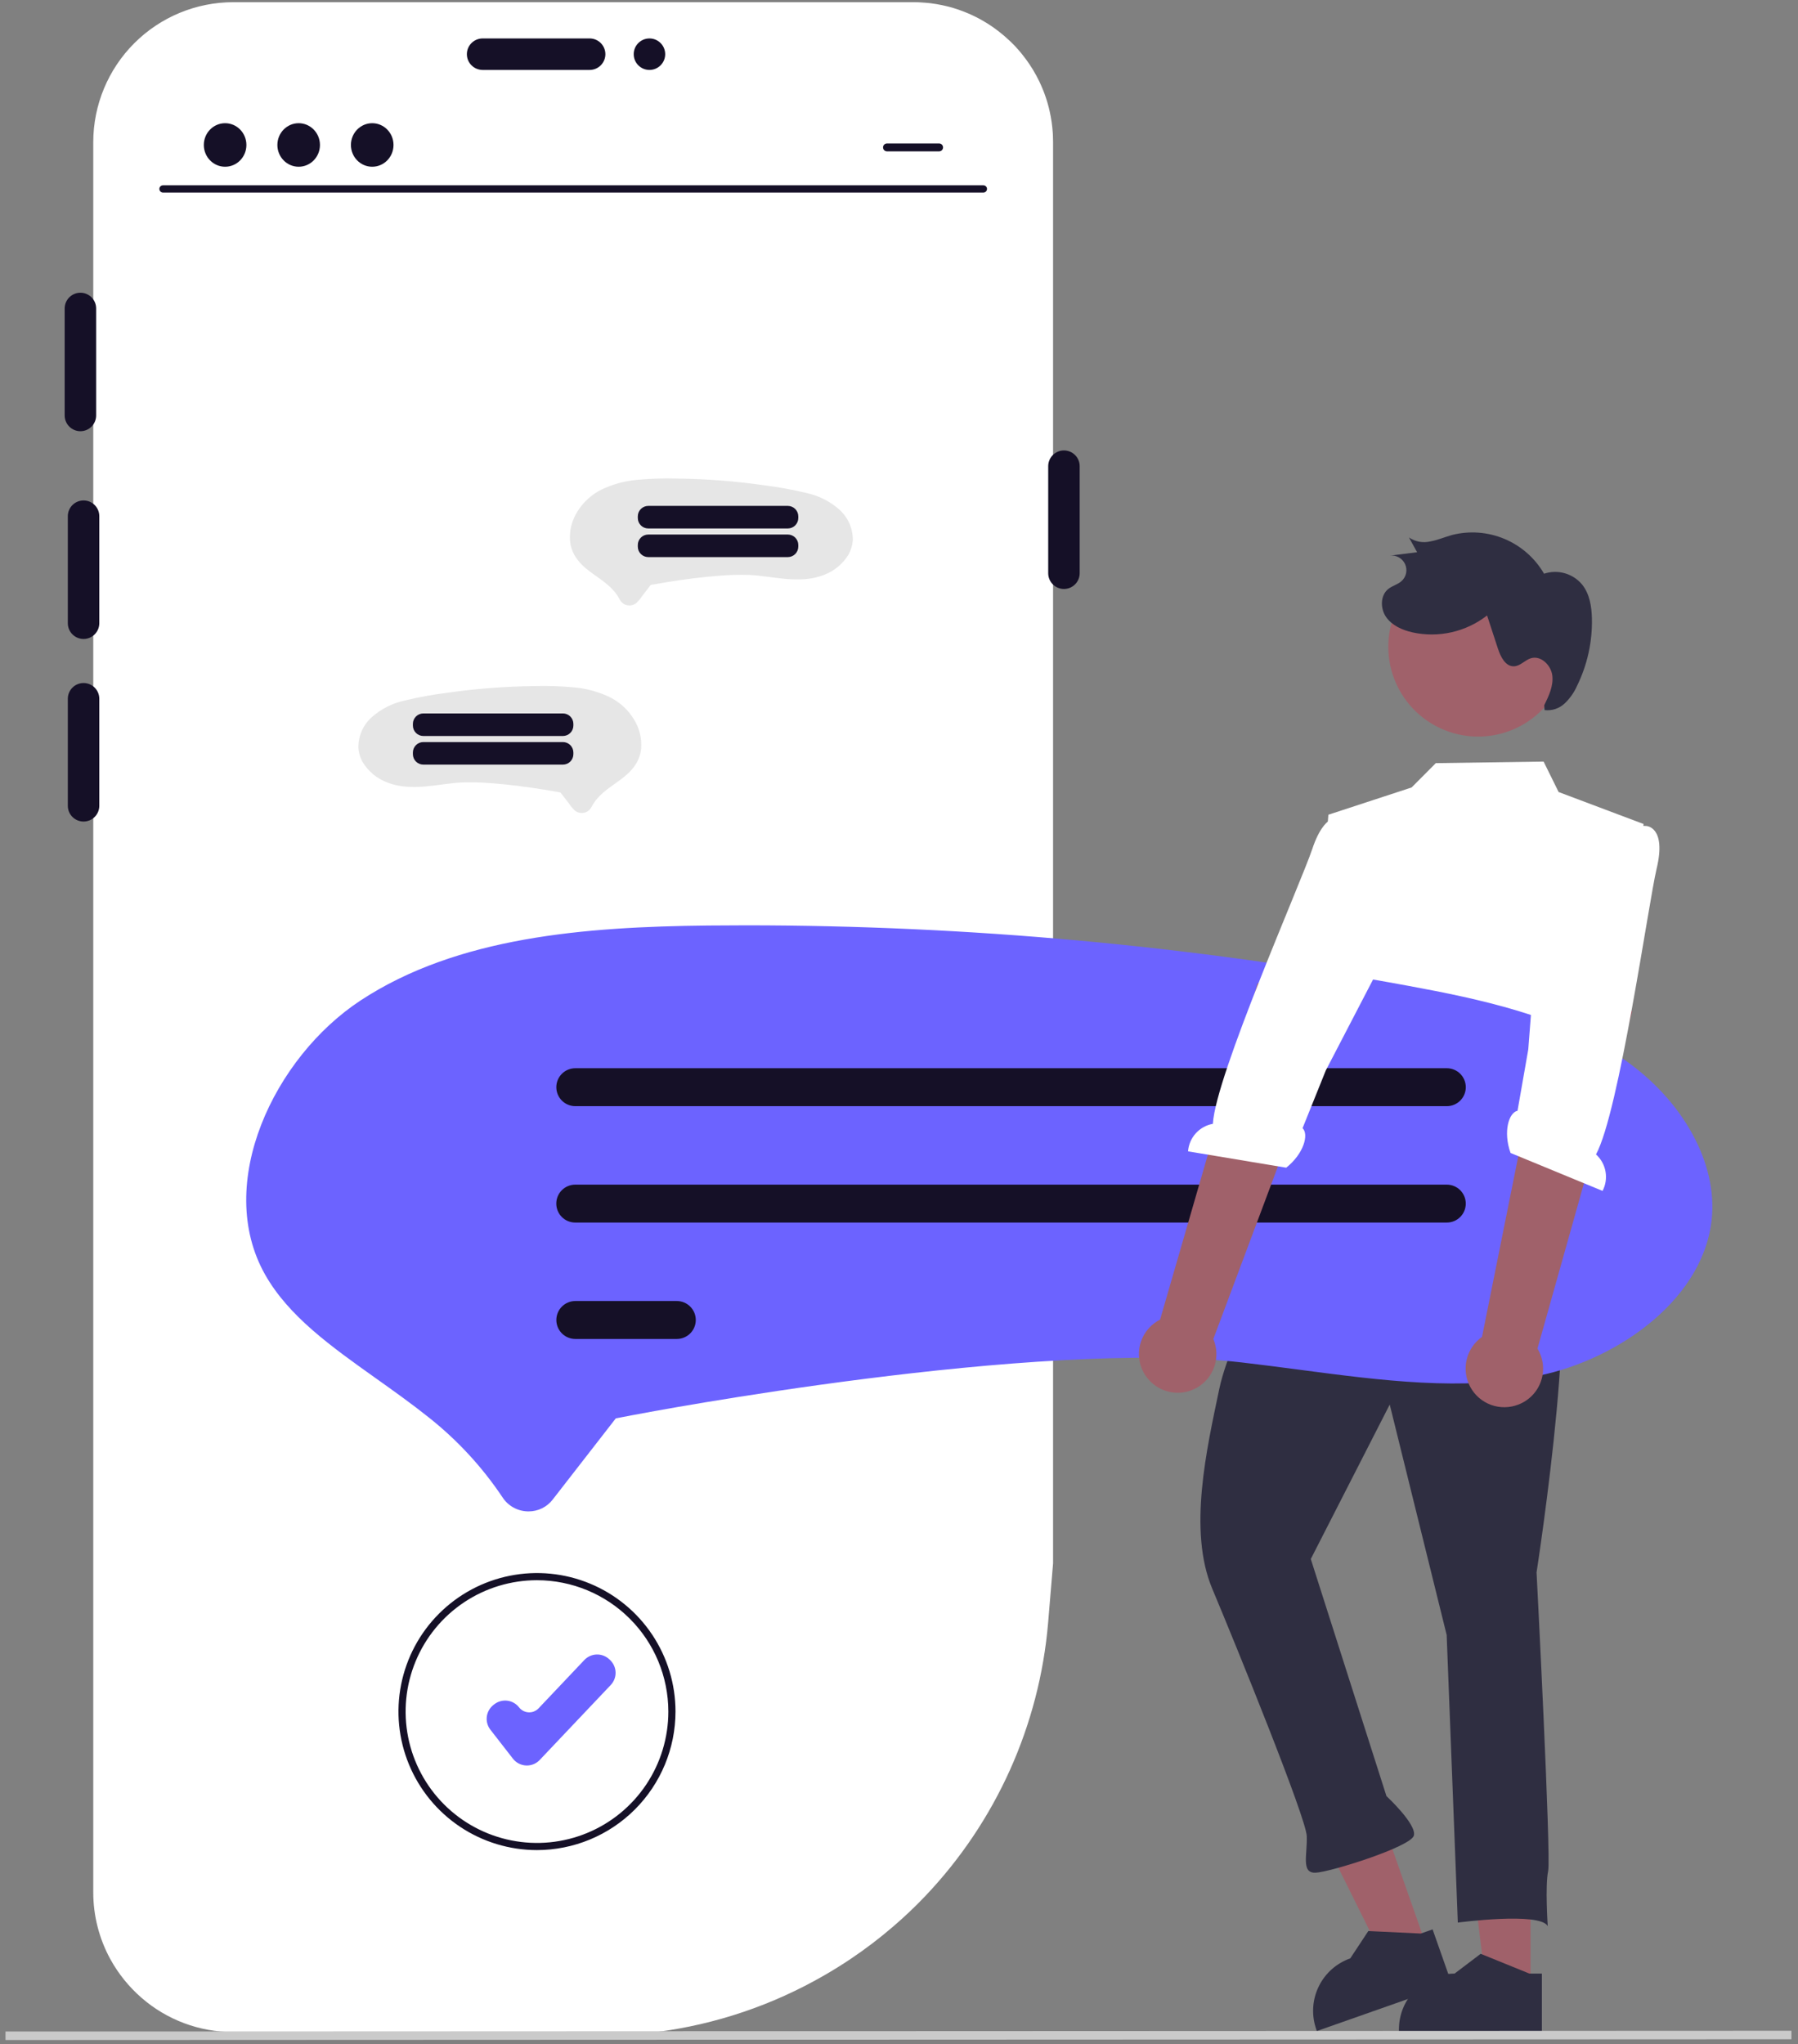 <svg width="263" height="299" viewBox="0 0 263 299" fill="none" xmlns="http://www.w3.org/2000/svg">
<rect x="0" y="0" width="263" height="299" fill="#808080" stroke="none"/>
<g clip-path="url(#clip0_101_1851)">
<path d="M154.036 20.779V228.677L153.314 237.334C152.048 252.36 145.682 266.502 135.273 277.414C133.798 278.958 132.254 280.42 130.642 281.799C128.657 283.511 126.57 285.1 124.393 286.557C123.147 287.394 121.87 288.185 120.572 288.933C113.024 293.292 104.686 296.112 96.042 297.228H34.095C29.166 297.233 24.402 295.449 20.687 292.209C18.848 290.608 17.306 288.695 16.133 286.557C14.495 283.557 13.638 280.193 13.642 276.775V20.779C13.649 15.355 15.807 10.155 19.642 6.32C23.477 2.485 28.677 0.327 34.101 0.32H133.583C133.818 0.32 134.049 0.326 134.284 0.331C134.436 0.336 134.588 0.341 134.74 0.357C134.944 0.362 135.148 0.378 135.347 0.399C135.603 0.415 135.854 0.441 136.106 0.472C136.336 0.503 136.566 0.535 136.796 0.572C136.844 0.577 136.885 0.587 136.933 0.592C137.226 0.64 137.519 0.692 137.807 0.755C138.094 0.812 138.387 0.88 138.67 0.954C138.874 1.006 139.084 1.063 139.288 1.121C139.293 1.121 139.303 1.126 139.309 1.126C139.91 1.304 140.507 1.508 141.093 1.744C141.276 1.812 141.46 1.89 141.638 1.969L141.716 2C141.863 2.063 142.004 2.126 142.145 2.194C142.569 2.388 142.988 2.602 143.401 2.827C144.081 3.202 144.74 3.615 145.374 4.062C145.579 4.204 145.777 4.356 145.971 4.507C146.133 4.628 146.296 4.753 146.453 4.889C146.466 4.896 146.478 4.905 146.489 4.916C146.51 4.931 146.531 4.952 146.552 4.968C146.693 5.078 146.829 5.193 146.96 5.308C147.217 5.528 147.468 5.758 147.714 5.994C147.782 6.056 147.85 6.119 147.918 6.187C147.986 6.25 148.049 6.318 148.117 6.386C148.185 6.449 148.248 6.517 148.311 6.58C148.348 6.612 148.383 6.647 148.415 6.685C148.604 6.883 148.787 7.088 148.965 7.292C149.19 7.548 149.41 7.81 149.614 8.077C149.792 8.296 149.959 8.516 150.121 8.741C150.273 8.945 150.415 9.15 150.556 9.359C150.594 9.411 150.629 9.465 150.66 9.521C150.807 9.736 150.943 9.956 151.079 10.175C151.419 10.73 151.728 11.306 152.011 11.887C152.115 12.107 152.215 12.321 152.309 12.541C152.43 12.808 152.539 13.075 152.644 13.342C152.686 13.441 152.723 13.546 152.759 13.645C152.817 13.797 152.869 13.949 152.921 14.101C152.979 14.268 153.037 14.441 153.089 14.608L153.215 15.017C153.288 15.263 153.351 15.503 153.413 15.749C153.45 15.896 153.487 16.042 153.518 16.194C153.764 17.263 153.923 18.35 153.994 19.444C154 19.58 154.01 19.711 154.015 19.847C154.031 20.156 154.036 20.465 154.036 20.779Z" fill="white"/>
<path d="M12.223 93.464C11.612 93.463 11.027 93.22 10.595 92.789C10.164 92.357 9.921 91.772 9.92 91.162V75.506C9.92 75.204 9.979 74.904 10.095 74.624C10.21 74.345 10.38 74.09 10.594 73.876C10.807 73.662 11.061 73.492 11.341 73.376C11.62 73.26 11.92 73.201 12.223 73.201C12.525 73.201 12.825 73.26 13.104 73.376C13.384 73.492 13.638 73.662 13.852 73.876C14.066 74.09 14.235 74.345 14.351 74.624C14.466 74.904 14.525 75.204 14.525 75.506V91.162C14.524 91.772 14.281 92.357 13.85 92.789C13.418 93.22 12.833 93.463 12.223 93.464Z" fill="#151027"/>
<path d="M11.762 63.074C11.152 63.073 10.567 62.831 10.135 62.399C9.703 61.967 9.461 61.382 9.46 60.772V45.117C9.461 44.507 9.704 43.922 10.136 43.491C10.567 43.06 11.152 42.818 11.762 42.818C12.372 42.818 12.957 43.06 13.389 43.491C13.821 43.922 14.063 44.507 14.064 45.117V60.772C14.064 61.382 13.821 61.967 13.389 62.399C12.958 62.831 12.373 63.073 11.762 63.074Z" fill="#151027"/>
<path d="M68.291 7.926C68.292 7.316 68.535 6.731 68.967 6.299C69.398 5.868 69.983 5.625 70.594 5.624H86.249C86.859 5.624 87.445 5.867 87.877 6.298C88.309 6.73 88.551 7.316 88.551 7.926C88.551 8.537 88.309 9.122 87.877 9.554C87.445 9.986 86.859 10.229 86.249 10.229H70.594C69.983 10.228 69.398 9.985 68.967 9.553C68.535 9.122 68.292 8.537 68.291 7.926Z" fill="#151027"/>
<path d="M12.223 120.17C11.612 120.169 11.027 119.926 10.595 119.495C10.164 119.063 9.921 118.478 9.92 117.868V102.212C9.92 101.91 9.979 101.61 10.095 101.33C10.21 101.051 10.38 100.796 10.594 100.582C10.807 100.368 11.061 100.198 11.341 100.082C11.62 99.966 11.92 99.907 12.223 99.907C12.525 99.907 12.825 99.966 13.104 100.082C13.384 100.198 13.638 100.368 13.852 100.582C14.066 100.796 14.235 101.051 14.351 101.33C14.466 101.61 14.525 101.91 14.525 102.212V117.868C14.524 118.478 14.281 119.063 13.85 119.495C13.418 119.926 12.833 120.169 12.223 120.17Z" fill="#151027"/>
<path d="M155.626 86.15C155.016 86.15 154.431 85.907 153.999 85.475C153.568 85.044 153.325 84.459 153.324 83.848V68.193C153.324 67.89 153.383 67.591 153.498 67.311C153.614 67.031 153.783 66.777 153.997 66.563C154.211 66.349 154.465 66.179 154.745 66.063C155.024 65.947 155.324 65.887 155.626 65.887C155.929 65.887 156.229 65.947 156.508 66.063C156.788 66.179 157.042 66.349 157.256 66.563C157.469 66.777 157.639 67.031 157.754 67.311C157.87 67.591 157.929 67.89 157.929 68.193V83.848C157.928 84.459 157.685 85.044 157.254 85.475C156.822 85.907 156.237 86.15 155.626 86.15Z" fill="#151027"/>
<path d="M94.998 10.229C96.269 10.229 97.3 9.198 97.3 7.926C97.3 6.655 96.269 5.624 94.998 5.624C93.726 5.624 92.695 6.655 92.695 7.926C92.695 9.198 93.726 10.229 94.998 10.229Z" fill="#151027"/>
<path d="M143.853 28.165H23.832C23.693 28.162 23.561 28.104 23.464 28.005C23.367 27.906 23.312 27.772 23.312 27.634C23.312 27.494 23.367 27.361 23.464 27.262C23.561 27.163 23.693 27.105 23.832 27.102H143.853C143.992 27.105 144.124 27.163 144.222 27.262C144.319 27.361 144.373 27.494 144.373 27.634C144.373 27.772 144.319 27.906 144.222 28.005C144.124 28.104 143.992 28.162 143.853 28.165Z" fill="#151027"/>
<path d="M32.928 24.389C34.648 24.389 36.042 22.963 36.042 21.205C36.042 19.447 34.648 18.021 32.928 18.021C31.208 18.021 29.814 19.447 29.814 21.205C29.814 22.963 31.208 24.389 32.928 24.389Z" fill="#151027"/>
<path d="M43.687 24.389C45.407 24.389 46.801 22.963 46.801 21.205C46.801 19.447 45.407 18.021 43.687 18.021C41.967 18.021 40.573 19.447 40.573 21.205C40.573 22.963 41.967 24.389 43.687 24.389Z" fill="#151027"/>
<path d="M54.445 24.389C56.165 24.389 57.56 22.963 57.56 21.205C57.56 19.447 56.165 18.021 54.445 18.021C52.725 18.021 51.331 19.447 51.331 21.205C51.331 22.963 52.725 24.389 54.445 24.389Z" fill="#151027"/>
<path d="M137.376 18.811H129.734C129.582 18.814 129.438 18.876 129.332 18.984C129.226 19.092 129.167 19.238 129.167 19.389C129.167 19.541 129.226 19.686 129.332 19.794C129.438 19.902 129.582 19.965 129.734 19.968H137.376C137.527 19.965 137.672 19.902 137.778 19.794C137.884 19.686 137.943 19.541 137.943 19.389C137.943 19.238 137.884 19.092 137.778 18.984C137.672 18.876 137.527 18.814 137.376 18.811Z" fill="white"/>
<path d="M137.376 20.983H129.734C129.582 20.986 129.438 21.048 129.332 21.156C129.226 21.265 129.167 21.41 129.167 21.562C129.167 21.713 129.226 21.858 129.332 21.967C129.438 22.075 129.582 22.137 129.734 22.14H137.376C137.527 22.137 137.672 22.075 137.778 21.967C137.884 21.858 137.943 21.713 137.943 21.562C137.943 21.41 137.884 21.265 137.778 21.156C137.672 21.048 137.527 20.986 137.376 20.983Z" fill="#151027"/>
<path d="M137.376 23.152H129.734C129.582 23.155 129.438 23.217 129.332 23.325C129.226 23.433 129.167 23.579 129.167 23.73C129.167 23.882 129.226 24.027 129.332 24.136C129.438 24.244 129.582 24.306 129.734 24.309H137.376C137.527 24.306 137.672 24.244 137.778 24.136C137.884 24.027 137.943 23.882 137.943 23.73C137.943 23.579 137.884 23.433 137.778 23.325C137.672 23.217 137.527 23.155 137.376 23.152Z" fill="white"/>
<path d="M52.421 109.386C52.473 110.128 52.691 110.848 53.06 111.494C53.885 112.84 55.132 113.874 56.607 114.436C58.401 115.17 60.401 115.192 62.305 115.029C64.073 114.877 65.823 114.524 67.598 114.452C68.971 114.408 70.345 114.44 71.714 114.55C74.37 114.738 77.014 115.088 79.642 115.512C80.354 115.625 81.064 115.747 81.773 115.878C81.84 115.884 81.906 115.896 81.971 115.914C81.984 115.92 82.004 115.916 82.016 115.923C82.037 115.936 81.93 115.889 81.995 115.943C82.086 116.038 82.167 116.143 82.238 116.255L83.208 117.504C83.463 117.897 83.764 118.258 84.104 118.58C84.358 118.776 84.664 118.892 84.984 118.914C85.303 118.937 85.623 118.864 85.901 118.705C86.192 118.521 86.424 118.258 86.569 117.946C86.792 117.537 87.059 117.152 87.364 116.799C88.518 115.452 90.123 114.624 91.465 113.49C92.115 112.964 92.67 112.33 93.106 111.615C93.477 110.969 93.708 110.251 93.783 109.51C93.901 107.99 93.522 106.472 92.704 105.186C91.859 103.809 90.644 102.697 89.198 101.977C87.557 101.189 85.787 100.704 83.974 100.545C82.057 100.364 80.129 100.3 78.204 100.354C76.047 100.378 73.893 100.473 71.743 100.639C69.591 100.805 67.447 101.042 65.312 101.349C63.249 101.609 61.203 101.984 59.183 102.472C57.372 102.86 55.696 103.717 54.321 104.956C53.709 105.519 53.224 106.205 52.897 106.968C52.569 107.731 52.407 108.555 52.421 109.386Z" fill="#E6E6E6"/>
<path d="M82.343 104.355H61.922C61.517 104.356 61.129 104.517 60.843 104.803C60.557 105.089 60.396 105.477 60.395 105.882V106.128C60.396 106.533 60.557 106.921 60.843 107.207C61.129 107.493 61.517 107.654 61.922 107.654H82.343C82.747 107.654 83.135 107.493 83.421 107.207C83.708 106.921 83.869 106.533 83.869 106.128V105.882C83.869 105.477 83.708 105.089 83.421 104.803C83.135 104.517 82.747 104.356 82.343 104.355Z" fill="#151027"/>
<path d="M82.343 108.542H61.922C61.517 108.543 61.129 108.704 60.843 108.99C60.557 109.276 60.396 109.664 60.395 110.069V110.315C60.396 110.72 60.557 111.108 60.843 111.394C61.129 111.68 61.517 111.841 61.922 111.841H82.343C82.747 111.841 83.135 111.68 83.421 111.394C83.708 111.108 83.869 110.72 83.869 110.315V110.069C83.869 109.664 83.708 109.276 83.421 108.99C83.135 108.704 82.747 108.543 82.343 108.542Z" fill="#151027"/>
<path d="M124.742 79.03C124.69 79.772 124.471 80.493 124.103 81.139C123.278 82.484 122.031 83.519 120.556 84.08C118.762 84.814 116.762 84.837 114.858 84.673C113.09 84.521 111.339 84.169 109.565 84.096C108.192 84.052 106.818 84.085 105.449 84.194C102.793 84.383 100.148 84.733 97.52 85.157C96.809 85.27 96.099 85.392 95.39 85.522C95.323 85.528 95.257 85.54 95.192 85.559C95.179 85.564 95.158 85.56 95.147 85.567C95.125 85.581 95.233 85.533 95.168 85.587C95.077 85.683 94.995 85.788 94.925 85.9L93.955 87.149C93.7 87.541 93.399 87.903 93.058 88.224C92.805 88.42 92.499 88.537 92.179 88.559C91.859 88.581 91.54 88.508 91.262 88.349C90.971 88.166 90.739 87.902 90.594 87.591C90.37 87.181 90.104 86.797 89.799 86.444C88.644 85.097 87.04 84.268 85.698 83.135C85.047 82.609 84.493 81.974 84.057 81.26C83.686 80.614 83.455 79.896 83.379 79.154C83.262 77.634 83.64 76.117 84.458 74.83C85.304 73.454 86.519 72.342 87.965 71.621C89.606 70.834 91.375 70.349 93.188 70.189C95.106 70.008 97.033 69.945 98.959 69.998C101.116 70.022 103.27 70.117 105.419 70.283C107.572 70.45 109.716 70.686 111.851 70.993C113.913 71.254 115.959 71.629 117.98 72.117C119.79 72.505 121.467 73.362 122.842 74.601C123.453 75.164 123.938 75.849 124.266 76.612C124.593 77.376 124.756 78.2 124.742 79.03Z" fill="#E6E6E6"/>
<path d="M93.294 75.526V75.773C93.294 76.177 93.456 76.565 93.742 76.851C94.028 77.137 94.416 77.298 94.82 77.299H115.241C115.646 77.298 116.034 77.137 116.32 76.851C116.606 76.565 116.767 76.177 116.768 75.773V75.526C116.767 75.122 116.606 74.734 116.32 74.448C116.034 74.162 115.646 74.001 115.241 74H94.82C94.416 74.001 94.028 74.162 93.742 74.448C93.456 74.734 93.294 75.122 93.294 75.526Z" fill="#151027"/>
<path d="M93.294 79.713V79.96C93.294 80.364 93.456 80.752 93.742 81.038C94.028 81.324 94.416 81.485 94.82 81.486H115.241C115.646 81.485 116.034 81.324 116.32 81.038C116.606 80.752 116.767 80.364 116.768 79.96V79.713C116.767 79.309 116.606 78.921 116.32 78.635C116.034 78.349 115.646 78.188 115.241 78.187H94.82C94.416 78.188 94.028 78.349 93.742 78.635C93.456 78.921 93.294 79.309 93.294 79.713Z" fill="#151027"/>
<path d="M223.882 290.798L217.398 290.797L214.313 265.786L223.883 265.787L223.882 290.798Z" fill="#A0616A"/>
<path d="M223.71 288.679L216.791 285.868L216.586 285.785L212.766 288.679C210.669 288.679 208.653 289.488 207.139 290.938C205.625 292.388 204.729 294.367 204.638 296.461C204.627 296.577 204.627 296.697 204.627 296.817V297.084H225.536V288.679H223.71Z" fill="#2F2E41"/>
<path d="M208.696 284.764L202.58 286.916L191.368 264.346L200.396 261.17L208.696 284.764Z" fill="#A0616A"/>
<path d="M207.83 282.822L200.371 282.467L200.15 282.456L197.507 286.454C195.529 287.15 193.896 288.582 192.949 290.453C192.002 292.323 191.813 294.487 192.423 296.493C192.451 296.606 192.491 296.719 192.531 296.833L192.62 297.084L212.343 290.145L209.553 282.216L207.83 282.822Z" fill="#2F2E41"/>
<path d="M226.174 182.954C232.107 182.724 224.758 229.999 224.758 229.999C224.758 229.999 226.907 271.505 226.452 273.684C225.996 275.862 226.394 281.736 226.394 281.736C225.232 279.621 213.241 281.218 213.241 281.218L211.61 239.151L203.281 205.446L191.734 228.039L202.801 262.718C202.801 262.718 207.283 266.865 206.806 268.504C206.33 270.143 194.59 273.839 192.433 273.923C190.276 274.006 191.25 271.268 191.145 268.571C191.041 265.875 180.89 240.883 177.319 232.379C173.749 223.875 176.524 211.885 178.347 203.172C180.17 194.46 189.758 178.109 189.758 178.109C201.661 164.684 220.242 183.184 226.174 182.954Z" fill="#2F2E41"/>
<path d="M223.093 190.532C208.381 190.533 200.274 187.588 195.968 184.958C190.704 181.743 189.803 178.352 189.767 178.209L189.757 178.168L190.269 171.72L190.493 171.218C191.526 168.907 191.663 166.294 190.878 163.887L190.862 163.838L190.866 163.786L194.306 119.172L206.479 115.184L210.021 111.626L225.788 111.397L227.985 115.851L240.416 120.531L234.309 156.882L231.381 161.928L232.56 167.425L232.551 167.475L228.711 190.398L228.499 190.408C226.605 190.492 224.803 190.534 223.093 190.532Z" fill="white"/>
<path d="M229.226 96.39C228.752 99.84 226.929 102.961 224.156 105.067C221.383 107.173 217.887 108.092 214.437 107.623C210.986 107.153 207.863 105.333 205.754 102.562C203.645 99.792 202.722 96.297 203.187 92.846L203.213 92.659C203.757 89.255 205.618 86.2 208.394 84.155C211.17 82.11 214.639 81.238 218.052 81.728C221.465 82.217 224.549 84.029 226.639 86.772C228.728 89.514 229.656 92.969 229.222 96.389L229.226 96.39Z" fill="#A0616A"/>
<path d="M225.881 103.157C226.556 101.787 227.249 100.315 227.06 98.799C226.87 97.283 225.383 95.834 223.924 96.285C223.051 96.554 222.391 97.416 221.478 97.46C220.223 97.521 219.503 96.084 219.112 94.889L217.521 90.024C215.992 91.215 214.22 92.054 212.33 92.481C210.44 92.908 208.479 92.913 206.587 92.495C205.109 92.157 203.616 91.498 202.75 90.254C201.883 89.011 201.888 87.082 203.077 86.142C203.66 85.68 204.436 85.505 204.993 85.013C205.338 84.708 205.577 84.3 205.672 83.849C205.768 83.398 205.715 82.928 205.523 82.509C205.331 82.09 205.009 81.744 204.604 81.522C204.2 81.3 203.735 81.214 203.278 81.277L207.286 80.776L206.092 78.617C206.546 78.926 207.059 79.136 207.599 79.236C208.139 79.335 208.694 79.32 209.228 79.192C210.306 78.998 211.321 78.554 212.376 78.258C214.933 77.605 217.633 77.805 220.065 78.826C222.498 79.848 224.531 81.636 225.855 83.918C226.841 83.589 227.904 83.567 228.903 83.855C229.902 84.144 230.79 84.729 231.448 85.533C232.521 86.895 232.813 88.712 232.855 90.445C232.933 93.862 232.188 97.247 230.682 100.316C230.251 101.29 229.631 102.17 228.858 102.904C228.468 103.268 228.004 103.542 227.498 103.708C226.992 103.874 226.455 103.926 225.926 103.863" fill="#2F2E41"/>
<path d="M77.319 221.074C77.257 221.074 77.195 221.073 77.132 221.07C76.404 221.044 75.692 220.842 75.059 220.482C74.425 220.121 73.888 219.613 73.493 219C70.533 214.577 66.901 210.643 62.728 207.339C60.201 205.32 57.561 203.443 55.008 201.627C48.422 196.944 42.22 192.533 38.777 186.439C31.27 173.15 40.11 154.64 52.74 146.339C66.905 137.029 85.538 135.569 103.563 135.377C105.436 135.357 107.31 135.348 109.186 135.348C141.663 135.36 174.071 138.323 206.012 144.201C216.633 146.161 227.75 148.561 236.684 154.387C245.565 160.178 250.963 169.297 250.437 177.621C249.668 189.771 236.787 198.85 225.059 201.224C213.879 203.484 202.266 201.957 189.971 200.339C187.256 199.982 184.45 199.613 181.675 199.292C151.513 195.805 94.851 206.551 92.454 207.01L90.076 207.466L80.848 219.34C80.433 219.882 79.899 220.32 79.286 220.621C78.674 220.921 78.001 221.076 77.319 221.074Z" fill="#6C63FF"/>
<path d="M211.634 161.8H84.149C83.414 161.8 82.708 161.507 82.188 160.987C81.668 160.467 81.376 159.761 81.376 159.026C81.376 158.29 81.668 157.585 82.188 157.064C82.708 156.544 83.414 156.252 84.149 156.252H211.634C212.369 156.252 213.075 156.544 213.595 157.064C214.115 157.585 214.408 158.29 214.408 159.026C214.408 159.761 214.115 160.467 213.595 160.987C213.075 161.507 212.369 161.8 211.634 161.8Z" fill="#151027"/>
<path d="M211.634 178.825H84.149C83.785 178.826 83.424 178.755 83.087 178.616C82.75 178.477 82.444 178.273 82.186 178.016C81.927 177.759 81.722 177.453 81.583 177.116C81.443 176.78 81.371 176.419 81.37 176.055C81.37 175.69 81.441 175.329 81.58 174.992C81.72 174.655 81.924 174.349 82.181 174.091C82.439 173.834 82.745 173.629 83.082 173.489C83.418 173.35 83.779 173.278 84.144 173.278H211.634C212.369 173.279 213.073 173.572 213.593 174.092C214.112 174.612 214.404 175.317 214.404 176.052C214.404 176.787 214.112 177.492 213.593 178.012C213.073 178.532 212.369 178.824 211.634 178.825Z" fill="#151027"/>
<path d="M99.005 195.851H84.149C83.414 195.85 82.709 195.557 82.19 195.037C81.671 194.517 81.379 193.812 81.379 193.077C81.379 192.342 81.671 191.637 82.19 191.117C82.709 190.597 83.414 190.304 84.149 190.303H99.005C99.74 190.304 100.445 190.597 100.964 191.117C101.484 191.637 101.775 192.342 101.775 193.077C101.775 193.812 101.484 194.517 100.964 195.037C100.445 195.557 99.74 195.85 99.005 195.851Z" fill="#151027"/>
<path d="M222.124 205.439C222.891 205.141 223.584 204.678 224.152 204.083C224.721 203.488 225.153 202.776 225.416 201.997C225.68 201.217 225.77 200.39 225.679 199.572C225.588 198.754 225.319 197.966 224.891 197.263L238.767 147.91L226.593 146.638L216.781 195.55C215.649 196.348 214.848 197.534 214.531 198.882C214.214 200.231 214.402 201.649 215.061 202.868C215.719 204.087 216.802 205.022 218.104 205.496C219.406 205.969 220.837 205.949 222.124 205.439Z" fill="#A0616A"/>
<path d="M240.82 120.818C240.82 120.818 243.792 120.925 242.323 127.052C241.147 131.956 236.828 162.724 233.452 168.858C234.181 169.515 234.671 170.396 234.844 171.362C235.018 172.328 234.865 173.325 234.41 174.194L220.955 168.645C219.838 165.542 220.703 162.726 221.974 162.476L223.546 153.503L225.863 123.401L238.673 120.703L240.82 120.818Z" fill="white"/>
<path d="M167.721 201.432C167.227 200.774 166.884 200.016 166.714 199.21C166.545 198.405 166.555 197.572 166.742 196.771C166.93 195.97 167.291 195.22 167.799 194.573C168.308 193.926 168.953 193.399 169.687 193.028L183.955 143.787L194.967 149.133L177.479 195.855C178.02 197.13 178.075 198.56 177.632 199.872C177.189 201.185 176.28 202.29 175.078 202.978C173.875 203.665 172.462 203.888 171.106 203.603C169.75 203.318 168.546 202.546 167.721 201.432Z" fill="#A0616A"/>
<path d="M196.513 119.694C196.513 119.694 193.933 118.216 191.947 124.194C190.356 128.98 177.782 157.391 177.411 164.384C176.445 164.557 175.564 165.047 174.907 165.775C174.249 166.504 173.853 167.431 173.781 168.41L188.138 170.799C190.724 168.754 191.476 165.905 190.529 165.022L193.93 156.572L207.853 129.783L198.397 120.729L196.513 119.694Z" fill="white"/>
<path d="M302.577 298.273L-89.297 298.434C-89.462 298.433 -89.62 298.367 -89.736 298.25C-89.853 298.134 -89.918 297.975 -89.918 297.81C-89.918 297.645 -89.853 297.487 -89.736 297.37C-89.62 297.254 -89.462 297.188 -89.297 297.187L302.577 297.026C302.742 297.027 302.9 297.093 303.016 297.21C303.133 297.326 303.198 297.485 303.198 297.65C303.198 297.814 303.133 297.973 303.016 298.09C302.9 298.206 302.742 298.272 302.577 298.273Z" fill="#CACACA"/>
<path d="M78.547 270.615C74.54 270.615 70.622 269.427 67.29 267.201C63.958 264.974 61.361 261.81 59.828 258.108C58.294 254.405 57.893 250.331 58.675 246.401C59.457 242.471 61.386 238.861 64.22 236.027C67.054 233.194 70.664 231.264 74.594 230.482C78.524 229.7 82.598 230.102 86.3 231.635C90.003 233.169 93.167 235.766 95.393 239.097C97.62 242.429 98.808 246.347 98.808 250.354C98.802 255.726 96.665 260.876 92.867 264.674C89.069 268.472 83.919 270.609 78.547 270.615ZM78.547 231.14C74.747 231.14 71.032 232.266 67.872 234.378C64.712 236.489 62.249 239.49 60.795 243.001C59.341 246.512 58.96 250.375 59.702 254.103C60.443 257.83 62.273 261.253 64.96 263.941C67.647 266.628 71.071 268.458 74.798 269.199C78.525 269.941 82.389 269.56 85.9 268.106C89.411 266.652 92.412 264.189 94.523 261.029C96.634 257.869 97.761 254.154 97.761 250.354C97.755 245.26 95.729 240.376 92.127 236.774C88.525 233.172 83.641 231.145 78.547 231.14Z" fill="#151027"/>
<path d="M77.069 258.243C77.027 258.243 76.985 258.241 76.943 258.239C76.571 258.221 76.208 258.123 75.877 257.952C75.547 257.78 75.258 257.539 75.029 257.245L71.731 253.005C71.523 252.737 71.369 252.431 71.279 252.104C71.189 251.777 71.164 251.435 71.206 251.099C71.249 250.762 71.356 250.437 71.524 250.142C71.692 249.848 71.916 249.589 72.183 249.38L72.302 249.288C72.57 249.08 72.876 248.926 73.203 248.836C73.53 248.746 73.872 248.721 74.209 248.763C74.545 248.805 74.87 248.913 75.165 249.081C75.46 249.249 75.719 249.473 75.927 249.741C76.094 249.955 76.305 250.13 76.545 250.255C76.786 250.38 77.051 250.452 77.321 250.465C77.592 250.478 77.863 250.433 78.114 250.332C78.366 250.231 78.593 250.077 78.779 249.88L85.477 242.809C85.948 242.313 86.597 242.023 87.282 242.005C87.966 241.986 88.63 242.24 89.128 242.71L89.238 242.815C89.484 243.048 89.682 243.327 89.82 243.637C89.959 243.947 90.034 244.281 90.044 244.62C90.053 244.959 89.995 245.296 89.874 245.613C89.752 245.93 89.57 246.22 89.336 246.466L78.943 257.436C78.702 257.691 78.411 257.894 78.089 258.033C77.767 258.171 77.42 258.243 77.069 258.243Z" fill="#6C63FF"/>
</g>
<defs>
<clipPath id="clip0_101_1851">
<rect width="261.24" height="298.2" fill="white" transform="translate(0.8 0.32)"/>
</clipPath>
</defs>
</svg>

